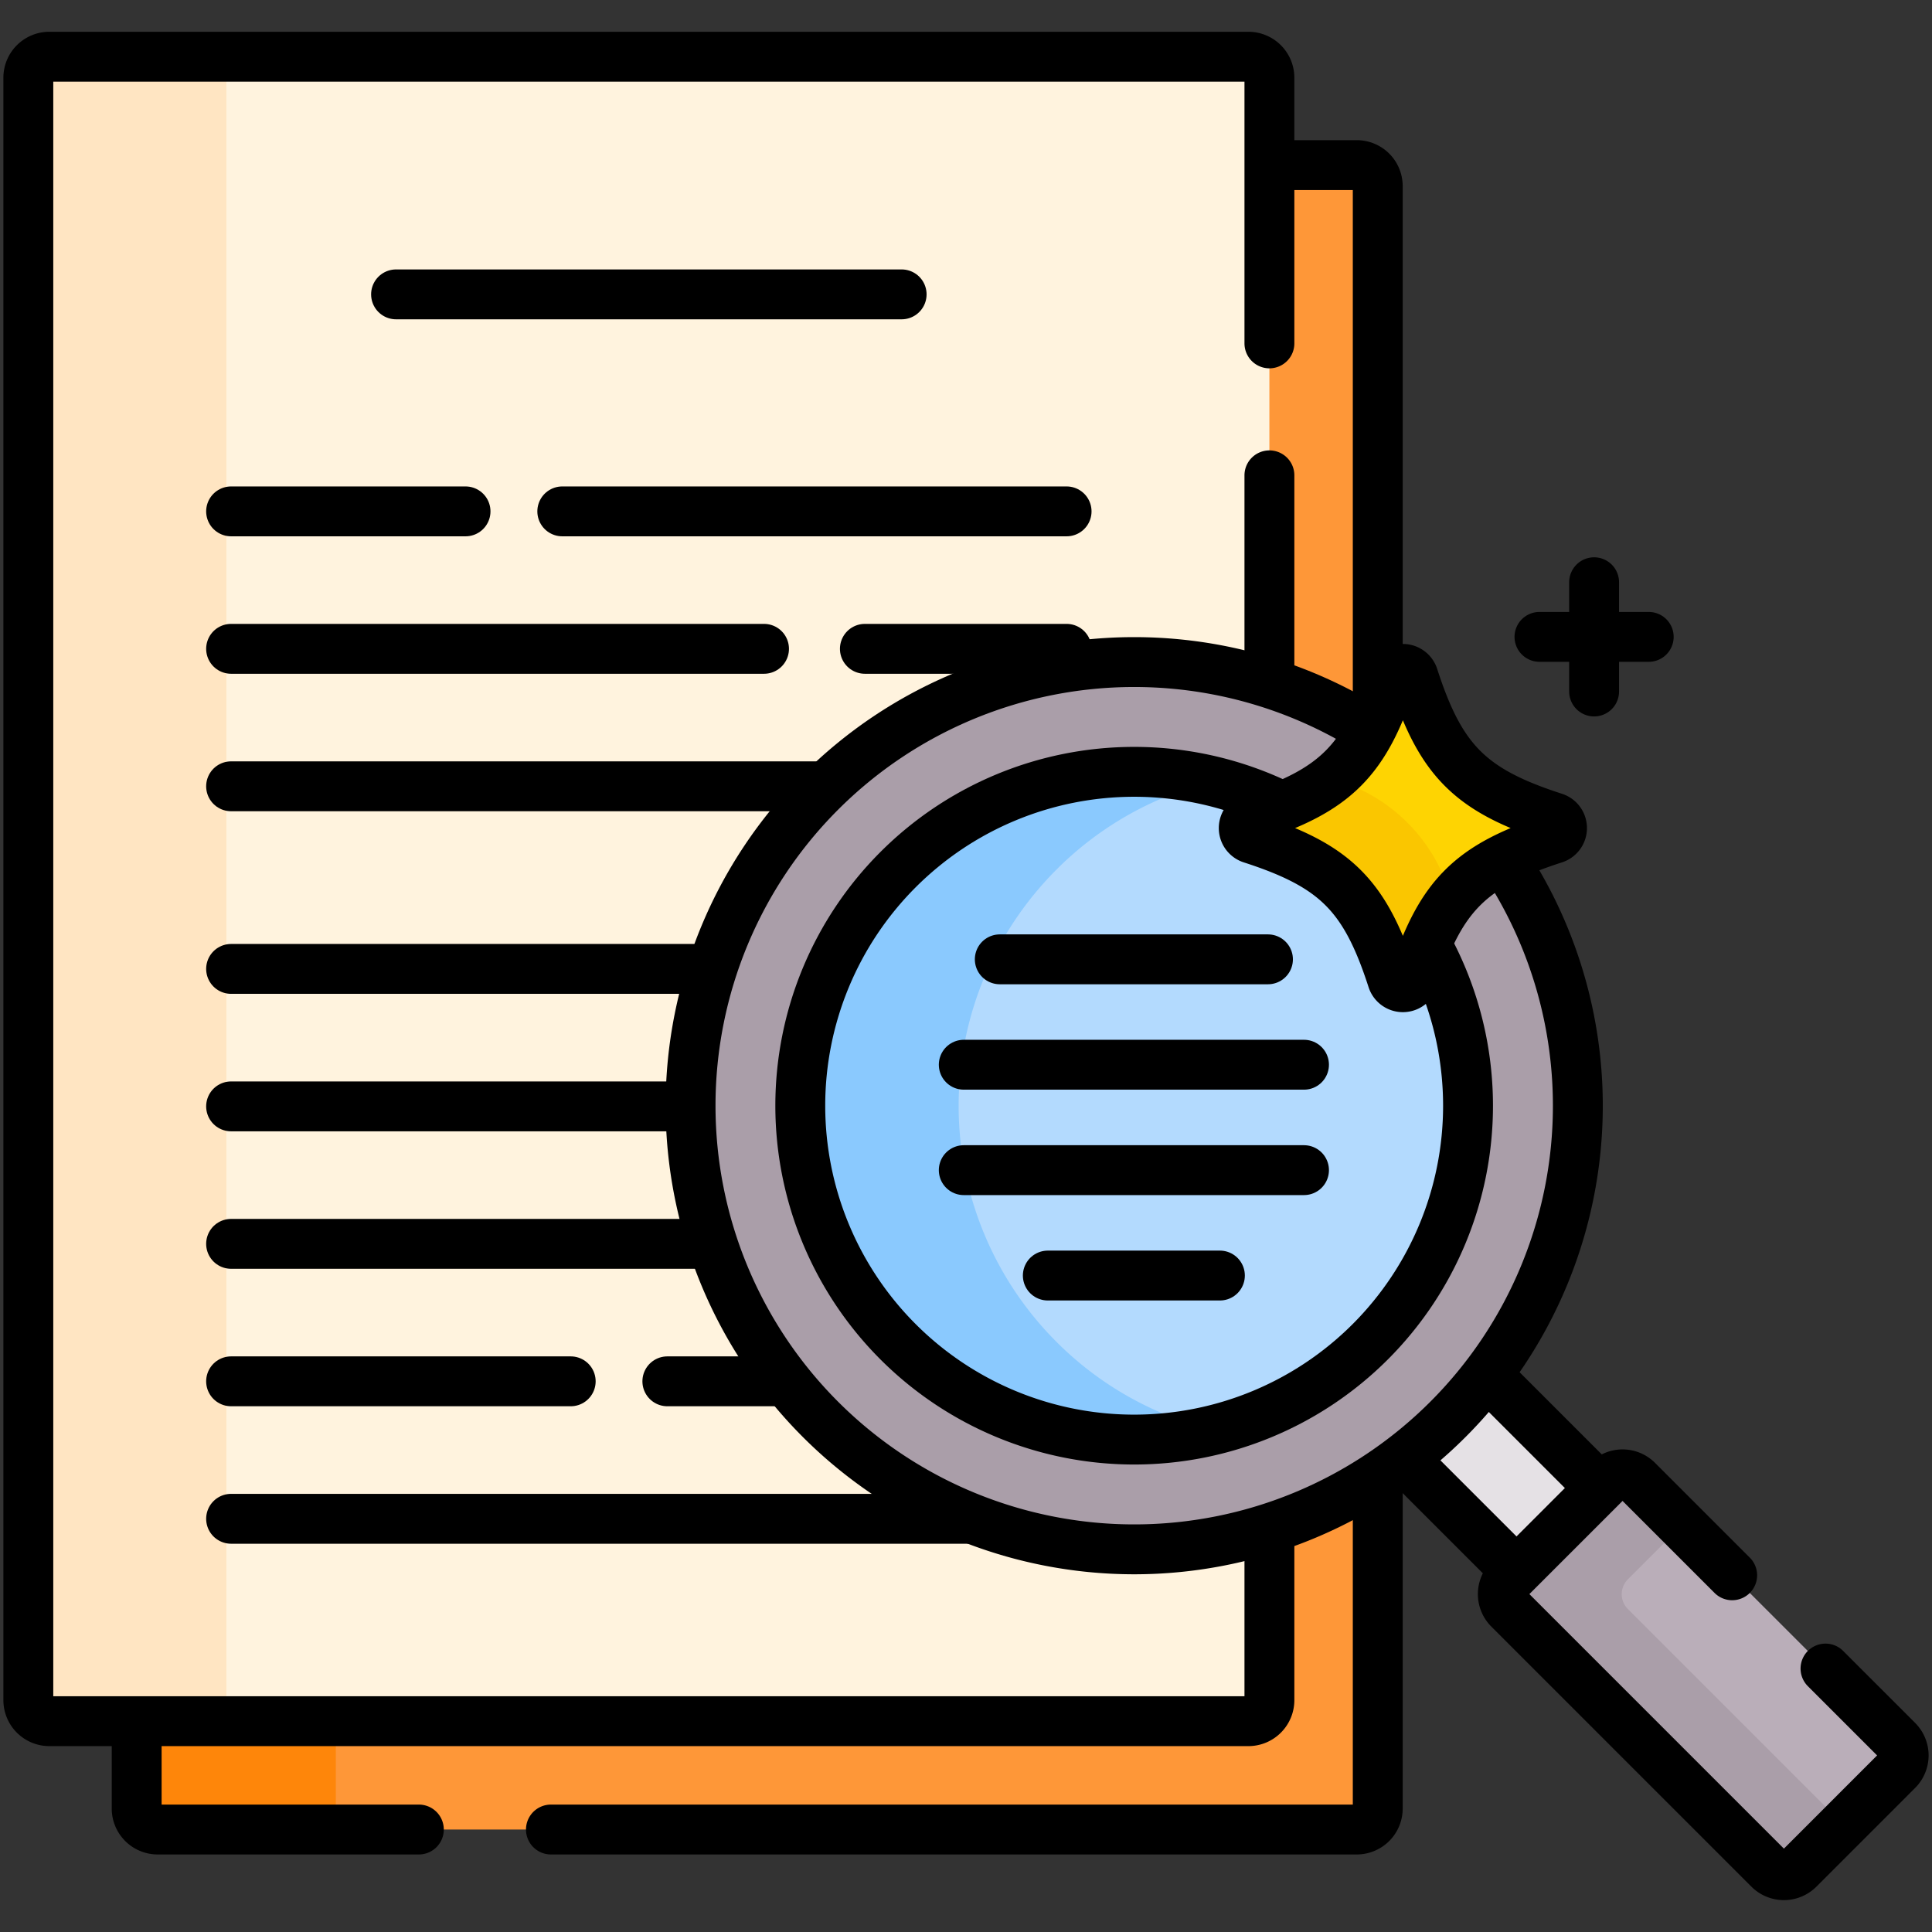 <svg xmlns="http://www.w3.org/2000/svg" xmlns:xlink="http://www.w3.org/1999/xlink" width="77.465" height="77.465" viewBox="0 0 77.465 77.465">
  <rect x="0" y="0" width="77.465" height="77.465" fill="#333333" stroke="none"/>
  <defs>
    <clipPath id="clip-path">
      <path id="path1968" d="M0-682.665H77.465V-605.2H0Z" transform="translate(0 682.665)"/>
    </clipPath>
  </defs>
  <g id="g1962" transform="translate(0 682.665)">
    <g id="g1964" transform="translate(0 -682.665)">
      <g id="g1966" clip-path="url(#clip-path)">
        <g id="g1972" transform="translate(5.48 6.62)">
          <path id="path1974" d="M-382.19-521.377h-48.078a.842.842,0,0,1-.842-.842v-65.051a.843.843,0,0,1,.842-.843h48.078a.843.843,0,0,1,.843.843v65.051a.842.842,0,0,1-.843.842" transform="translate(431.11 588.113)" fill="#fe9738"/>
        </g>
        <g id="g1976" transform="translate(5.48 6.62)">
          <path id="path1978" d="M-62.389-514.8v-65.051a.843.843,0,0,1,.842-.843h-7.986a.843.843,0,0,0-.842.843V-514.8a.842.842,0,0,0,.842.842h7.986a.842.842,0,0,1-.842-.842" transform="translate(70.374 580.689)" fill="#fe860a"/>
        </g>
        <g id="g1980" transform="translate(5.48 6.62)">
          <path id="path1982" d="M-129.764-521.377h32.31a.842.842,0,0,0,.842-.842v-65.051a.842.842,0,0,0-.842-.843h-48.078a.842.842,0,0,0-.842.843v65.051a.842.842,0,0,0,.842.842h10.472" transform="translate(146.374 588.113)" fill="none" stroke="#000" stroke-linecap="round" stroke-linejoin="round" stroke-miterlimit="10" stroke-width="2"/>
        </g>
        <g id="g1984" transform="translate(1.135 2.275)">
          <path id="path1986" d="M-382.191-521.377h-48.078a.842.842,0,0,1-.842-.843v-65.051a.842.842,0,0,1,.842-.842h48.078a.842.842,0,0,1,.842.842v65.051a.842.842,0,0,1-.842.843" transform="translate(431.111 588.113)" fill="#fff3de"/>
        </g>
        <g id="g1988" transform="translate(1.135 2.275)">
          <path id="path1990" d="M-62.057-514.8v-65.051a.843.843,0,0,1,.842-.843h-7.943a.843.843,0,0,0-.842.843V-514.8a.842.842,0,0,0,.842.843h7.943a.842.842,0,0,1-.842-.843" transform="translate(70 580.689)" fill="#ffe5c2"/>
        </g>
        <g id="g1992" transform="translate(1.135 2.275)">
          <path id="path1994" d="M-388.772-89.791v-10.651a.843.843,0,0,0-.842-.843h-48.078a.842.842,0,0,0-.842.843V-35.39a.843.843,0,0,0,.842.843h48.078a.843.843,0,0,0,.842-.843V-84.5" transform="translate(438.535 101.284)" fill="none" stroke="#000" stroke-linecap="round" stroke-linejoin="round" stroke-miterlimit="10" stroke-width="2"/>
        </g>
        <g id="g1996" transform="translate(15.88 11.803)">
          <path id="path1998" d="M0,0H20.272" fill="none" stroke="#000" stroke-linecap="round" stroke-linejoin="round" stroke-miterlimit="10" stroke-width="2"/>
        </g>
        <g id="g2000" transform="translate(22.545 20.504)">
          <path id="path2002" d="M0,0H20.221" fill="none" stroke="#000" stroke-linecap="round" stroke-linejoin="round" stroke-miterlimit="10" stroke-width="2"/>
        </g>
        <g id="g2004" transform="translate(9.266 20.504)">
          <path id="path2006" d="M0,0H9.4" fill="none" stroke="#000" stroke-linecap="round" stroke-linejoin="round" stroke-miterlimit="10" stroke-width="2"/>
        </g>
        <g id="g2008" transform="translate(34.678 26.015)">
          <path id="path2010" d="M0,0H8.088" fill="none" stroke="#000" stroke-linecap="round" stroke-linejoin="round" stroke-miterlimit="10" stroke-width="2"/>
        </g>
        <g id="g2012" transform="translate(9.266 26.015)">
          <path id="path2014" d="M0,0H21.368" fill="none" stroke="#000" stroke-linecap="round" stroke-linejoin="round" stroke-miterlimit="10" stroke-width="2"/>
        </g>
        <g id="g2016" transform="translate(9.266 31.527)">
          <path id="path2018" d="M0,0H33.5" fill="none" stroke="#000" stroke-linecap="round" stroke-linejoin="round" stroke-miterlimit="10" stroke-width="2"/>
        </g>
        <g id="g2020" transform="translate(9.266 38.849)">
          <path id="path2022" d="M0,0H33.5" fill="none" stroke="#000" stroke-linecap="round" stroke-linejoin="round" stroke-miterlimit="10" stroke-width="2"/>
        </g>
        <g id="g2024" transform="translate(32.993 44.361)">
          <path id="path2026" d="M0,0H9.774" fill="none" stroke="#000" stroke-linecap="round" stroke-linejoin="round" stroke-miterlimit="10" stroke-width="2"/>
        </g>
        <g id="g2028" transform="translate(9.266 44.361)">
          <path id="path2030" d="M0,0H19.852" fill="none" stroke="#000" stroke-linecap="round" stroke-linejoin="round" stroke-miterlimit="10" stroke-width="2"/>
        </g>
        <g id="g2032" transform="translate(9.266 49.873)">
          <path id="path2034" d="M0,0H33.5" fill="none" stroke="#000" stroke-linecap="round" stroke-linejoin="round" stroke-miterlimit="10" stroke-width="2"/>
        </g>
        <g id="g2036" transform="translate(26.758 55.385)">
          <path id="path2038" d="M0,0H16.009" fill="none" stroke="#000" stroke-linecap="round" stroke-linejoin="round" stroke-miterlimit="10" stroke-width="2"/>
        </g>
        <g id="g2040" transform="translate(9.266 55.385)">
          <path id="path2042" d="M0,0H13.617" fill="none" stroke="#000" stroke-linecap="round" stroke-linejoin="round" stroke-miterlimit="10" stroke-width="2"/>
        </g>
        <g id="g2044" transform="translate(9.266 60.897)">
          <path id="path2046" d="M0,0H33.5" fill="none" stroke="#000" stroke-linecap="round" stroke-linejoin="round" stroke-miterlimit="10" stroke-width="2"/>
        </g>
        <g id="g2048" transform="translate(56.157 55.015)">
          <path id="path2050" d="M-26.195,0a17.725,17.725,0,0,1-1.564,1.79,17.881,17.881,0,0,1-1.789,1.565l4.758,4.758,3.354-3.354Z" transform="translate(29.548)" fill="#e5e1e5"/>
        </g>
        <g id="g2052" transform="translate(56.157 55.015)">
          <path id="path2054" d="M-26.195,0a17.725,17.725,0,0,1-1.564,1.79,17.881,17.881,0,0,1-1.789,1.565l4.758,4.758,3.354-3.354Z" transform="translate(29.548)" fill="none" stroke="#000" stroke-linecap="round" stroke-linejoin="round" stroke-miterlimit="10" stroke-width="2"/>
        </g>
        <g id="g2056" transform="translate(60.258 59.118)">
          <path id="path2058" d="M-92.706-123.638l3.959-3.959a.842.842,0,0,0,0-1.191l-10.428-10.428a.842.842,0,0,0-1.191,0l-3.959,3.959a.843.843,0,0,0,0,1.192L-93.9-123.638a.843.843,0,0,0,1.192,0" transform="translate(104.572 139.464)" fill="#baaeb9"/>
        </g>
        <g id="g2060" transform="translate(60.258 59.118)">
          <path id="path2062" d="M-39.162-42.169a.842.842,0,0,1,0-1.191l2.172-2.172-1.787-1.787a.842.842,0,0,0-1.191,0l-3.959,3.959a.842.842,0,0,0,0,1.191L-33.5-31.741a.843.843,0,0,0,1.192,0l1.787-1.787Z" transform="translate(44.175 47.567)" fill="#aa9ea9"/>
        </g>
        <g id="g2064" transform="translate(60.258 59.118)">
          <path id="path2066" d="M-71.831-31.59l-3.8-3.8a.842.842,0,0,0-1.191,0l-3.959,3.959a.843.843,0,0,0,0,1.191l10.428,10.428a.843.843,0,0,0,1.192,0l3.959-3.959a.843.843,0,0,0,0-1.192l-2.887-2.887" transform="translate(81.026 35.634)" fill="none" stroke="#000" stroke-linecap="round" stroke-linejoin="round" stroke-miterlimit="10" stroke-width="2"/>
        </g>
        <g id="g2068" transform="translate(27.687 26.547)">
          <path id="path2070" d="M-40.7-237.231a17.788,17.788,0,0,0,25.156,0,17.788,17.788,0,0,0,0-25.156,17.788,17.788,0,0,0-25.156,0,17.788,17.788,0,0,0,0,25.156" transform="translate(45.912 267.596)" fill="#aa9ea9"/>
        </g>
        <g id="g2072" transform="translate(27.687 26.547)">
          <path id="path2074" d="M-40.7-237.231a17.788,17.788,0,0,0,25.156,0,17.788,17.788,0,0,0,0-25.156,17.788,17.788,0,0,0-25.156,0A17.788,17.788,0,0,0-40.7-237.231Z" transform="translate(45.912 267.596)" fill="none" stroke="#000" stroke-linecap="round" stroke-linejoin="round" stroke-miterlimit="10" stroke-width="2"/>
        </g>
        <g id="g2076" transform="translate(32.088 30.948)">
          <path id="path2078" d="M-30.632-178.537a13.387,13.387,0,0,0,18.932,0,13.387,13.387,0,0,0,0-18.932,13.387,13.387,0,0,0-18.932,0,13.387,13.387,0,0,0,0,18.932" transform="translate(34.553 201.389)" fill="#b3dafe"/>
        </g>
        <g id="g2080" transform="translate(32.088 30.948)">
          <path id="path2082" d="M-80.231-178.534a13.387,13.387,0,0,1,0-18.932,13.325,13.325,0,0,1,6.291-3.541,13.379,13.379,0,0,0-12.64,3.541,13.387,13.387,0,0,0,0,18.932,13.379,13.379,0,0,0,12.64,3.541,13.325,13.325,0,0,1-6.291-3.541" transform="translate(90.501 201.387)" fill="#8ac9fe"/>
        </g>
        <g id="g2084" transform="translate(32.088 30.948)">
          <path id="path2086" d="M-30.632-178.537a13.387,13.387,0,0,0,18.932,0,13.387,13.387,0,0,0,0-18.932,13.387,13.387,0,0,0-18.932,0A13.387,13.387,0,0,0-30.632-178.537Z" transform="translate(34.553 201.389)" fill="none" stroke="#000" stroke-linecap="round" stroke-linejoin="round" stroke-miterlimit="10" stroke-width="2"/>
        </g>
        <g id="g2088" transform="translate(40.087 38.465)">
          <path id="path2090" d="M0,0H10.753" fill="none" stroke="#000" stroke-linecap="round" stroke-linejoin="round" stroke-miterlimit="10" stroke-width="2"/>
        </g>
        <g id="g2092" transform="translate(38.643 42.691)">
          <path id="path2094" d="M0,0H13.642" fill="none" stroke="#000" stroke-linecap="round" stroke-linejoin="round" stroke-miterlimit="10" stroke-width="2"/>
        </g>
        <g id="g2096" transform="translate(38.643 46.918)">
          <path id="path2098" d="M0,0H13.642" fill="none" stroke="#000" stroke-linecap="round" stroke-linejoin="round" stroke-miterlimit="10" stroke-width="2"/>
        </g>
        <g id="g2100" transform="translate(42.013 51.144)">
          <path id="path2102" d="M0,0H6.9" fill="none" stroke="#000" stroke-linecap="round" stroke-linejoin="round" stroke-miterlimit="10" stroke-width="2"/>
        </g>
        <g id="g2104" transform="translate(49.867 26.82)">
          <path id="path2106" d="M-46.56-2.394C-47.649.977-48.841,2.17-52.213,3.259a.445.445,0,0,0,0,.845c3.372,1.089,4.564,2.282,5.653,5.653a.445.445,0,0,0,.845,0c1.089-3.372,2.282-4.565,5.653-5.653a.445.445,0,0,0,0-.845C-43.433,2.17-44.626.977-45.714-2.394a.445.445,0,0,0-.845,0" transform="translate(52.52 2.701)" fill="#fed402"/>
        </g>
        <g id="g2108" transform="translate(49.867 31.228)">
          <path id="path2110" d="M-27.484,0A9.974,9.974,0,0,1-30.7,1.552a.445.445,0,0,0,0,.845c3.372,1.089,4.564,2.282,5.653,5.653a.445.445,0,0,0,.845,0,10.029,10.029,0,0,1,1.536-3.193A6.783,6.783,0,0,0-27.484,0" transform="translate(31.002)" fill="#fac600"/>
        </g>
        <g id="g2112" transform="translate(49.867 26.82)">
          <path id="path2114" d="M-46.56-2.394C-47.649.977-48.841,2.17-52.213,3.259a.445.445,0,0,0,0,.845c3.372,1.089,4.564,2.282,5.653,5.653a.445.445,0,0,0,.845,0c1.089-3.372,2.282-4.565,5.653-5.653a.445.445,0,0,0,0-.845C-43.433,2.17-44.626.977-45.714-2.394A.445.445,0,0,0-46.56-2.394Z" transform="translate(52.52 2.701)" fill="none" stroke="#000" stroke-linecap="round" stroke-linejoin="round" stroke-miterlimit="10" stroke-width="2"/>
        </g>
        <g id="g2116" transform="translate(63.917 23.345)">
          <path id="path2118" d="M0,0V4.381" fill="none" stroke="#000" stroke-linecap="round" stroke-linejoin="round" stroke-miterlimit="10" stroke-width="2"/>
        </g>
        <g id="g2120" transform="translate(61.726 25.536)">
          <path id="path2122" d="M0,0H4.381" fill="none" stroke="#000" stroke-linecap="round" stroke-linejoin="round" stroke-miterlimit="10" stroke-width="2"/>
        </g>
      </g>
    </g>
  </g>
</svg>
